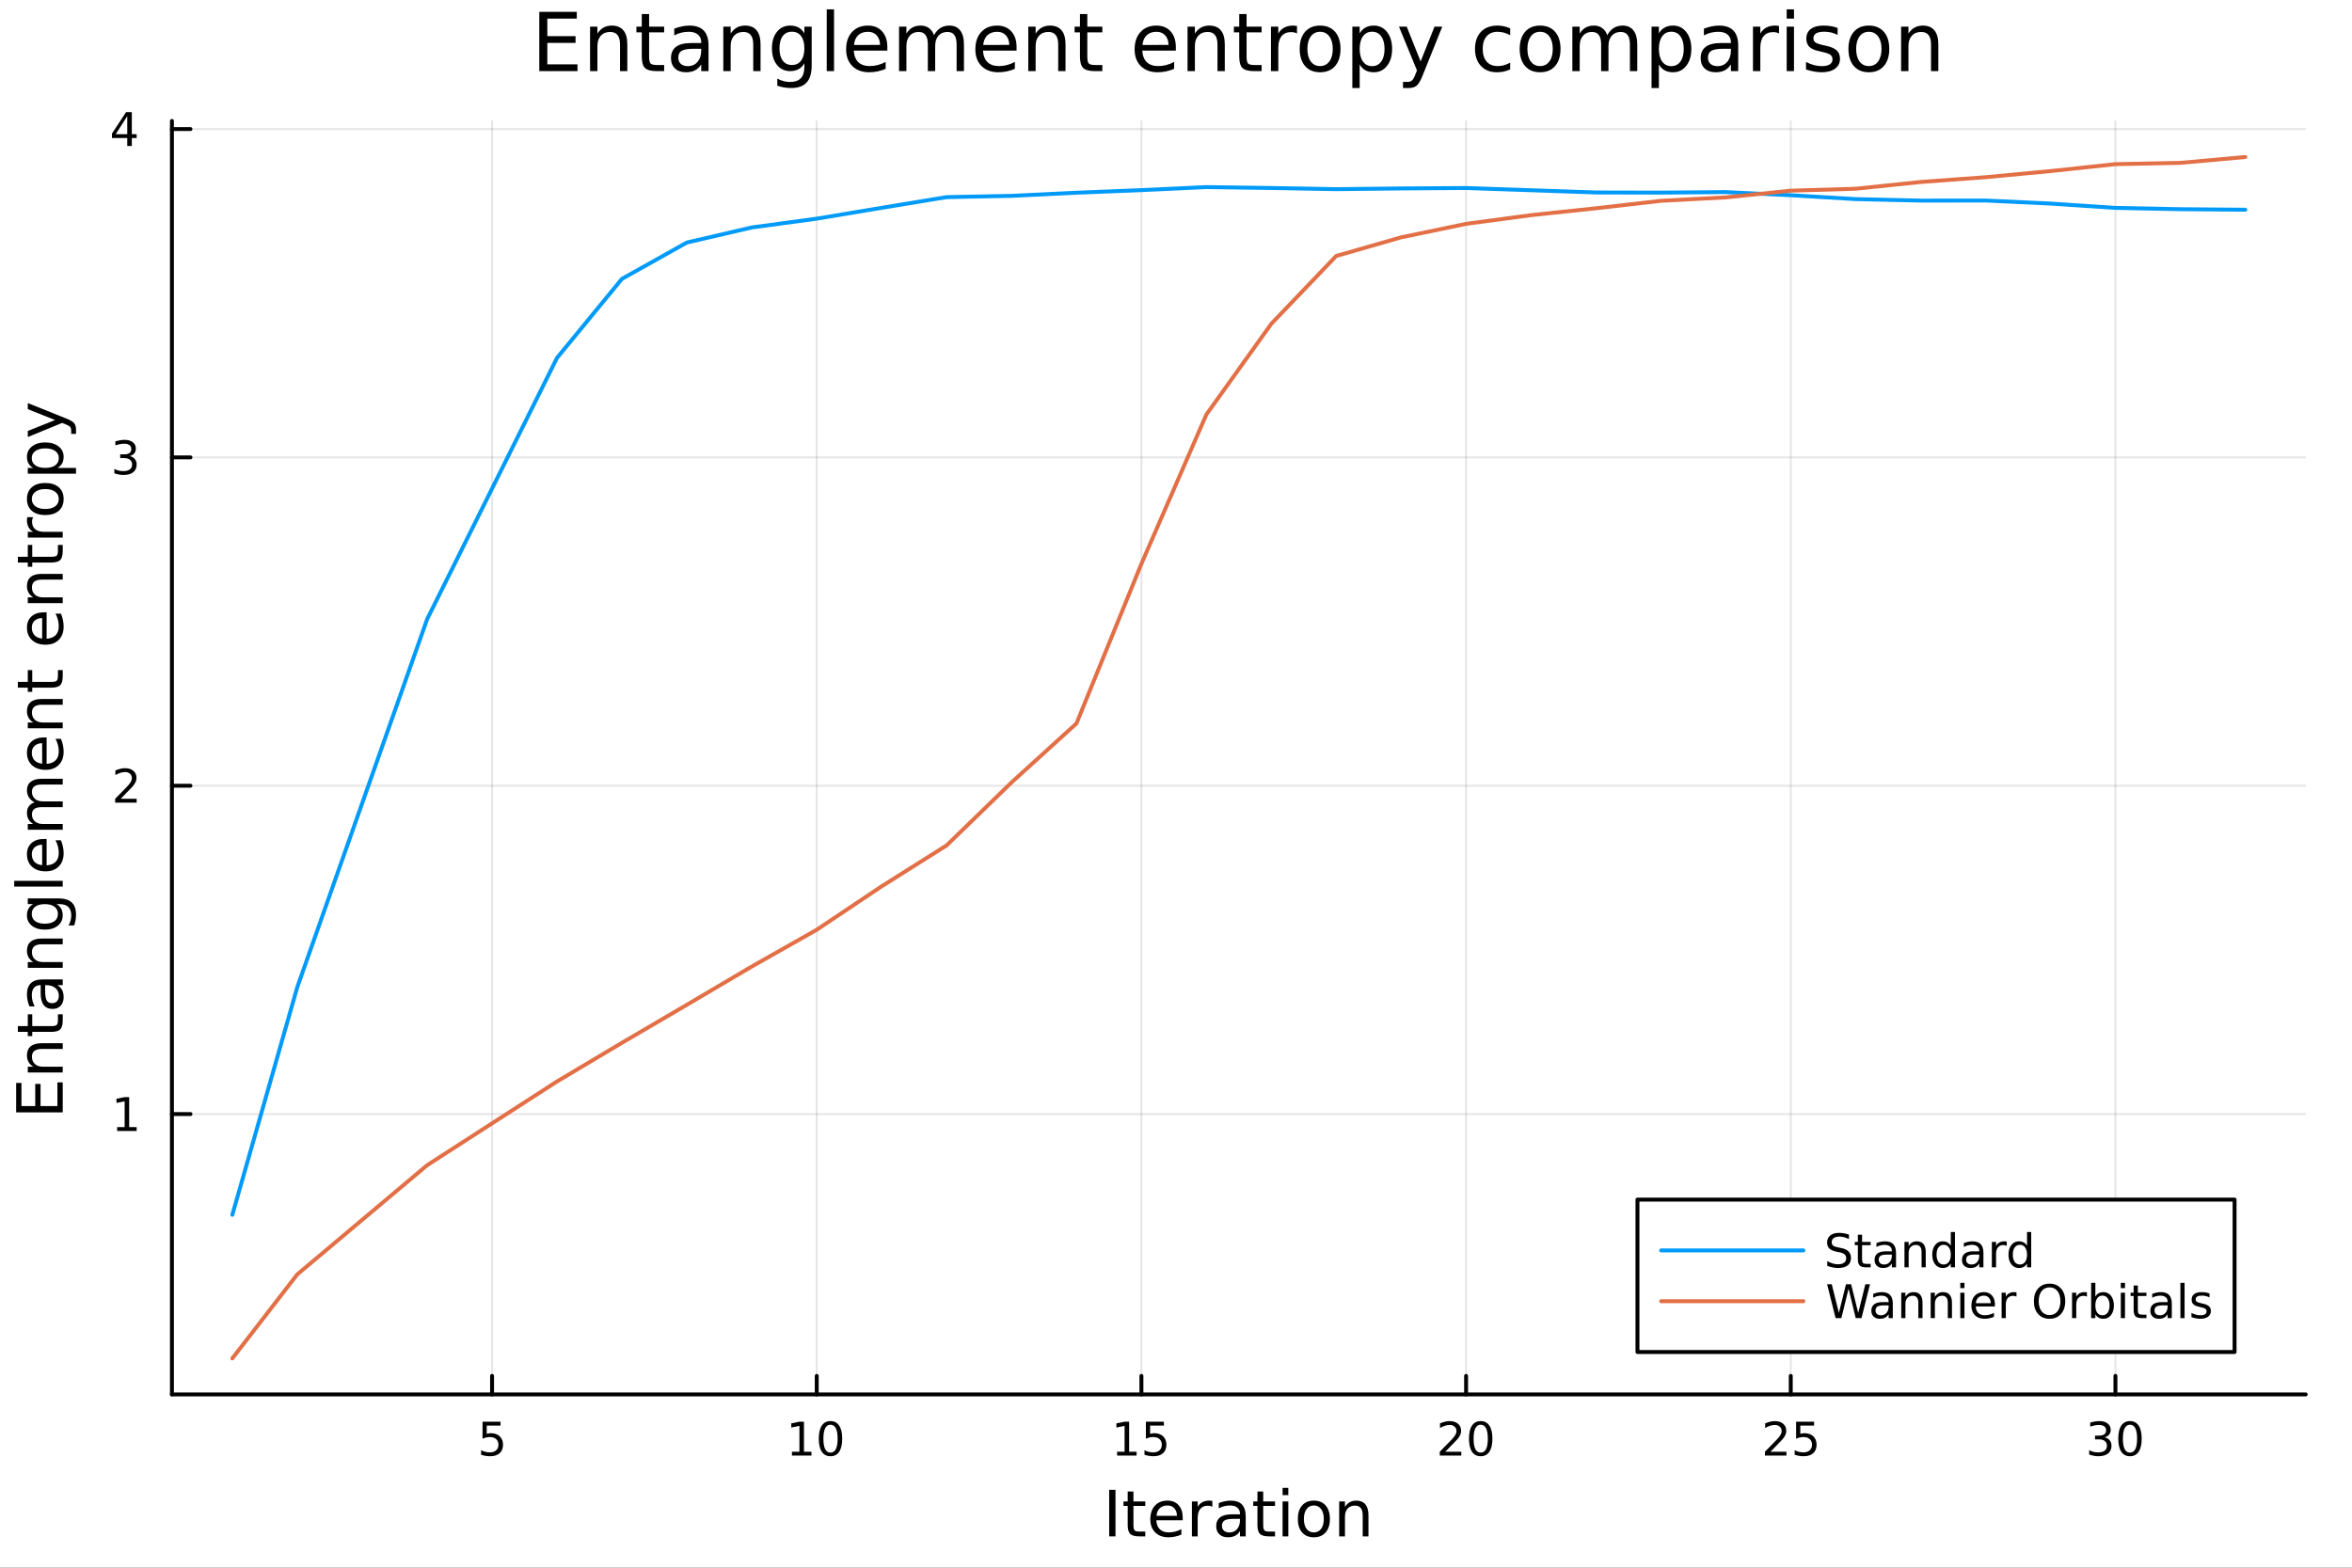 <svg xmlns="http://www.w3.org/2000/svg" xmlns:xlink="http://www.w3.org/1999/xlink" width="600" height="400" viewBox="0 0 2400 1600">
<rect x="0" y="0" width="2400" height="1600" fill="#333333" stroke="none"/>
<defs>
  <clipPath id="clip830">
    <rect x="0" y="0" width="2400" height="1600"></rect>
  </clipPath>
</defs>
<path clip-path="url(#clip830)" d="M0 1600 L2400 1600 L2400 8.88178e-14 L0 8.88178e-14  Z" fill="#ffffff" fill-rule="evenodd" fill-opacity="1"></path>
<defs>
  <clipPath id="clip831">
    <rect x="480" y="0" width="1681" height="1600"></rect>
  </clipPath>
</defs>
<path clip-path="url(#clip830)" d="M175.445 1423.18 L2352.76 1423.18 L2352.76 123.472 L175.445 123.472  Z" fill="#ffffff" fill-rule="evenodd" fill-opacity="1"></path>
<defs>
  <clipPath id="clip832">
    <rect x="175" y="123" width="2178" height="1301"></rect>
  </clipPath>
</defs>
<polyline clip-path="url(#clip832)" style="stroke:#000000; stroke-linecap:round; stroke-linejoin:round; stroke-width:2; stroke-opacity:0.1; fill:none" points="502.108,1423.18 502.108,123.472 "></polyline>
<polyline clip-path="url(#clip832)" style="stroke:#000000; stroke-linecap:round; stroke-linejoin:round; stroke-width:2; stroke-opacity:0.1; fill:none" points="833.409,1423.18 833.409,123.472 "></polyline>
<polyline clip-path="url(#clip832)" style="stroke:#000000; stroke-linecap:round; stroke-linejoin:round; stroke-width:2; stroke-opacity:0.1; fill:none" points="1164.71,1423.18 1164.71,123.472 "></polyline>
<polyline clip-path="url(#clip832)" style="stroke:#000000; stroke-linecap:round; stroke-linejoin:round; stroke-width:2; stroke-opacity:0.1; fill:none" points="1496.01,1423.18 1496.01,123.472 "></polyline>
<polyline clip-path="url(#clip832)" style="stroke:#000000; stroke-linecap:round; stroke-linejoin:round; stroke-width:2; stroke-opacity:0.1; fill:none" points="1827.31,1423.18 1827.31,123.472 "></polyline>
<polyline clip-path="url(#clip832)" style="stroke:#000000; stroke-linecap:round; stroke-linejoin:round; stroke-width:2; stroke-opacity:0.1; fill:none" points="2158.61,1423.18 2158.61,123.472 "></polyline>
<polyline clip-path="url(#clip832)" style="stroke:#000000; stroke-linecap:round; stroke-linejoin:round; stroke-width:2; stroke-opacity:0.1; fill:none" points="175.445,1137.02 2352.76,1137.02 "></polyline>
<polyline clip-path="url(#clip832)" style="stroke:#000000; stroke-linecap:round; stroke-linejoin:round; stroke-width:2; stroke-opacity:0.1; fill:none" points="175.445,801.917 2352.76,801.917 "></polyline>
<polyline clip-path="url(#clip832)" style="stroke:#000000; stroke-linecap:round; stroke-linejoin:round; stroke-width:2; stroke-opacity:0.1; fill:none" points="175.445,466.818 2352.76,466.818 "></polyline>
<polyline clip-path="url(#clip832)" style="stroke:#000000; stroke-linecap:round; stroke-linejoin:round; stroke-width:2; stroke-opacity:0.1; fill:none" points="175.445,131.72 2352.76,131.72 "></polyline>
<polyline clip-path="url(#clip830)" style="stroke:#000000; stroke-linecap:round; stroke-linejoin:round; stroke-width:4; stroke-opacity:1; fill:none" points="175.445,1423.18 2352.76,1423.18 "></polyline>
<polyline clip-path="url(#clip830)" style="stroke:#000000; stroke-linecap:round; stroke-linejoin:round; stroke-width:4; stroke-opacity:1; fill:none" points="502.108,1423.18 502.108,1404.28 "></polyline>
<polyline clip-path="url(#clip830)" style="stroke:#000000; stroke-linecap:round; stroke-linejoin:round; stroke-width:4; stroke-opacity:1; fill:none" points="833.409,1423.18 833.409,1404.28 "></polyline>
<polyline clip-path="url(#clip830)" style="stroke:#000000; stroke-linecap:round; stroke-linejoin:round; stroke-width:4; stroke-opacity:1; fill:none" points="1164.71,1423.18 1164.71,1404.28 "></polyline>
<polyline clip-path="url(#clip830)" style="stroke:#000000; stroke-linecap:round; stroke-linejoin:round; stroke-width:4; stroke-opacity:1; fill:none" points="1496.01,1423.18 1496.01,1404.28 "></polyline>
<polyline clip-path="url(#clip830)" style="stroke:#000000; stroke-linecap:round; stroke-linejoin:round; stroke-width:4; stroke-opacity:1; fill:none" points="1827.31,1423.18 1827.31,1404.28 "></polyline>
<polyline clip-path="url(#clip830)" style="stroke:#000000; stroke-linecap:round; stroke-linejoin:round; stroke-width:4; stroke-opacity:1; fill:none" points="2158.61,1423.18 2158.61,1404.28 "></polyline>
<path clip-path="url(#clip830)" d="M492.386 1451.02 L510.742 1451.02 L510.742 1454.96 L496.668 1454.96 L496.668 1463.43 Q497.687 1463.08 498.705 1462.92 Q499.724 1462.73 500.742 1462.73 Q506.529 1462.73 509.909 1465.9 Q513.289 1469.08 513.289 1474.49 Q513.289 1480.07 509.816 1483.17 Q506.344 1486.25 500.025 1486.25 Q497.849 1486.25 495.58 1485.88 Q493.335 1485.51 490.928 1484.77 L490.928 1480.07 Q493.011 1481.2 495.233 1481.76 Q497.455 1482.32 499.932 1482.32 Q503.937 1482.32 506.275 1480.21 Q508.613 1478.1 508.613 1474.49 Q508.613 1470.88 506.275 1468.77 Q503.937 1466.67 499.932 1466.67 Q498.057 1466.67 496.182 1467.08 Q494.33 1467.5 492.386 1468.38 L492.386 1451.02 Z" fill="#000000" fill-rule="nonzero" fill-opacity="1"></path><path clip-path="url(#clip830)" d="M808.097 1481.64 L815.736 1481.64 L815.736 1455.28 L807.425 1456.95 L807.425 1452.69 L815.689 1451.02 L820.365 1451.02 L820.365 1481.64 L828.004 1481.64 L828.004 1485.58 L808.097 1485.58 L808.097 1481.64 Z" fill="#000000" fill-rule="nonzero" fill-opacity="1"></path><path clip-path="url(#clip830)" d="M847.448 1454.1 Q843.837 1454.1 842.009 1457.66 Q840.203 1461.2 840.203 1468.33 Q840.203 1475.44 842.009 1479.01 Q843.837 1482.55 847.448 1482.55 Q851.083 1482.55 852.888 1479.01 Q854.717 1475.44 854.717 1468.33 Q854.717 1461.2 852.888 1457.66 Q851.083 1454.1 847.448 1454.1 M847.448 1450.39 Q853.259 1450.39 856.314 1455 Q859.393 1459.58 859.393 1468.33 Q859.393 1477.06 856.314 1481.67 Q853.259 1486.25 847.448 1486.25 Q841.638 1486.25 838.56 1481.67 Q835.504 1477.06 835.504 1468.33 Q835.504 1459.58 838.56 1455 Q841.638 1450.39 847.448 1450.39 Z" fill="#000000" fill-rule="nonzero" fill-opacity="1"></path><path clip-path="url(#clip830)" d="M1139.9 1481.64 L1147.53 1481.64 L1147.53 1455.28 L1139.22 1456.95 L1139.22 1452.69 L1147.49 1451.02 L1152.16 1451.02 L1152.16 1481.64 L1159.8 1481.64 L1159.8 1485.58 L1139.9 1485.58 L1139.9 1481.64 Z" fill="#000000" fill-rule="nonzero" fill-opacity="1"></path><path clip-path="url(#clip830)" d="M1169.29 1451.02 L1187.65 1451.02 L1187.65 1454.96 L1173.58 1454.96 L1173.58 1463.43 Q1174.59 1463.08 1175.61 1462.92 Q1176.63 1462.73 1177.65 1462.73 Q1183.44 1462.73 1186.82 1465.9 Q1190.2 1469.08 1190.2 1474.49 Q1190.2 1480.07 1186.72 1483.17 Q1183.25 1486.25 1176.93 1486.25 Q1174.76 1486.25 1172.49 1485.88 Q1170.24 1485.51 1167.84 1484.77 L1167.84 1480.07 Q1169.92 1481.2 1172.14 1481.76 Q1174.36 1482.32 1176.84 1482.32 Q1180.84 1482.32 1183.18 1480.21 Q1185.52 1478.1 1185.52 1474.49 Q1185.52 1470.88 1183.18 1468.77 Q1180.84 1466.67 1176.84 1466.67 Q1174.96 1466.67 1173.09 1467.08 Q1171.24 1467.5 1169.29 1468.38 L1169.29 1451.02 Z" fill="#000000" fill-rule="nonzero" fill-opacity="1"></path><path clip-path="url(#clip830)" d="M1474.78 1481.64 L1491.1 1481.64 L1491.1 1485.58 L1469.16 1485.58 L1469.16 1481.64 Q1471.82 1478.89 1476.4 1474.26 Q1481.01 1469.61 1482.19 1468.27 Q1484.44 1465.74 1485.32 1464.01 Q1486.22 1462.25 1486.22 1460.56 Q1486.22 1457.8 1484.28 1456.07 Q1482.35 1454.33 1479.25 1454.33 Q1477.05 1454.33 1474.6 1455.09 Q1472.17 1455.86 1469.39 1457.41 L1469.39 1452.69 Q1472.22 1451.55 1474.67 1450.97 Q1477.12 1450.39 1479.16 1450.39 Q1484.53 1450.39 1487.72 1453.08 Q1490.92 1455.77 1490.92 1460.26 Q1490.92 1462.39 1490.11 1464.31 Q1489.32 1466.2 1487.22 1468.8 Q1486.64 1469.47 1483.53 1472.69 Q1480.43 1475.88 1474.78 1481.64 Z" fill="#000000" fill-rule="nonzero" fill-opacity="1"></path><path clip-path="url(#clip830)" d="M1510.92 1454.1 Q1507.31 1454.1 1505.48 1457.66 Q1503.67 1461.2 1503.67 1468.33 Q1503.67 1475.44 1505.48 1479.01 Q1507.31 1482.55 1510.92 1482.55 Q1514.55 1482.55 1516.36 1479.01 Q1518.19 1475.44 1518.19 1468.33 Q1518.19 1461.2 1516.36 1457.66 Q1514.55 1454.1 1510.92 1454.1 M1510.92 1450.39 Q1516.73 1450.39 1519.78 1455 Q1522.86 1459.58 1522.86 1468.33 Q1522.86 1477.06 1519.78 1481.67 Q1516.73 1486.25 1510.92 1486.25 Q1505.11 1486.25 1502.03 1481.67 Q1498.97 1477.06 1498.97 1468.33 Q1498.97 1459.58 1502.03 1455 Q1505.11 1450.39 1510.92 1450.39 Z" fill="#000000" fill-rule="nonzero" fill-opacity="1"></path><path clip-path="url(#clip830)" d="M1806.58 1481.64 L1822.9 1481.64 L1822.9 1485.58 L1800.96 1485.58 L1800.96 1481.64 Q1803.62 1478.89 1808.2 1474.26 Q1812.81 1469.61 1813.99 1468.27 Q1816.24 1465.74 1817.12 1464.01 Q1818.02 1462.25 1818.02 1460.56 Q1818.02 1457.8 1816.07 1456.07 Q1814.15 1454.33 1811.05 1454.33 Q1808.85 1454.33 1806.4 1455.09 Q1803.97 1455.86 1801.19 1457.41 L1801.19 1452.69 Q1804.01 1451.55 1806.47 1450.97 Q1808.92 1450.39 1810.96 1450.39 Q1816.33 1450.39 1819.52 1453.08 Q1822.72 1455.77 1822.72 1460.26 Q1822.72 1462.39 1821.91 1464.31 Q1821.12 1466.2 1819.01 1468.8 Q1818.44 1469.47 1815.33 1472.69 Q1812.23 1475.88 1806.58 1481.64 Z" fill="#000000" fill-rule="nonzero" fill-opacity="1"></path><path clip-path="url(#clip830)" d="M1832.76 1451.02 L1851.12 1451.02 L1851.12 1454.96 L1837.05 1454.96 L1837.05 1463.43 Q1838.06 1463.08 1839.08 1462.92 Q1840.1 1462.73 1841.12 1462.73 Q1846.91 1462.73 1850.29 1465.9 Q1853.67 1469.08 1853.67 1474.49 Q1853.67 1480.07 1850.19 1483.17 Q1846.72 1486.25 1840.4 1486.25 Q1838.23 1486.25 1835.96 1485.88 Q1833.71 1485.51 1831.31 1484.77 L1831.31 1480.07 Q1833.39 1481.2 1835.61 1481.76 Q1837.83 1482.32 1840.31 1482.32 Q1844.31 1482.32 1846.65 1480.21 Q1848.99 1478.1 1848.99 1474.49 Q1848.99 1470.88 1846.65 1468.77 Q1844.31 1466.67 1840.31 1466.67 Q1838.44 1466.67 1836.56 1467.08 Q1834.71 1467.5 1832.76 1468.38 L1832.76 1451.02 Z" fill="#000000" fill-rule="nonzero" fill-opacity="1"></path><path clip-path="url(#clip830)" d="M2147.46 1466.95 Q2150.81 1467.66 2152.69 1469.93 Q2154.59 1472.2 2154.59 1475.53 Q2154.59 1480.65 2151.07 1483.45 Q2147.55 1486.25 2141.07 1486.25 Q2138.89 1486.25 2136.58 1485.81 Q2134.28 1485.39 2131.83 1484.54 L2131.83 1480.02 Q2133.78 1481.16 2136.09 1481.74 Q2138.41 1482.32 2140.93 1482.32 Q2145.33 1482.32 2147.62 1480.58 Q2149.93 1478.84 2149.93 1475.53 Q2149.93 1472.48 2147.78 1470.77 Q2145.65 1469.03 2141.83 1469.03 L2137.8 1469.03 L2137.8 1465.19 L2142.02 1465.19 Q2145.47 1465.19 2147.29 1463.82 Q2149.12 1462.43 2149.12 1459.84 Q2149.12 1457.18 2147.22 1455.77 Q2145.35 1454.33 2141.83 1454.33 Q2139.91 1454.33 2137.71 1454.75 Q2135.51 1455.16 2132.87 1456.04 L2132.87 1451.88 Q2135.53 1451.14 2137.85 1450.77 Q2140.19 1450.39 2142.25 1450.39 Q2147.57 1450.39 2150.67 1452.83 Q2153.78 1455.23 2153.78 1459.35 Q2153.78 1462.22 2152.13 1464.21 Q2150.49 1466.18 2147.46 1466.95 Z" fill="#000000" fill-rule="nonzero" fill-opacity="1"></path><path clip-path="url(#clip830)" d="M2173.45 1454.1 Q2169.84 1454.1 2168.01 1457.66 Q2166.21 1461.2 2166.21 1468.33 Q2166.21 1475.44 2168.01 1479.01 Q2169.84 1482.55 2173.45 1482.55 Q2177.09 1482.55 2178.89 1479.01 Q2180.72 1475.44 2180.72 1468.33 Q2180.72 1461.2 2178.89 1457.66 Q2177.09 1454.1 2173.45 1454.1 M2173.45 1450.39 Q2179.26 1450.39 2182.32 1455 Q2185.4 1459.58 2185.4 1468.33 Q2185.4 1477.06 2182.32 1481.67 Q2179.26 1486.25 2173.45 1486.25 Q2167.64 1486.25 2164.56 1481.67 Q2161.51 1477.06 2161.51 1468.33 Q2161.51 1459.58 2164.56 1455 Q2167.64 1450.39 2173.45 1450.39 Z" fill="#000000" fill-rule="nonzero" fill-opacity="1"></path><path clip-path="url(#clip830)" d="M1131.82 1520.52 L1138.25 1520.52 L1138.25 1568.04 L1131.82 1568.04 L1131.82 1520.52 Z" fill="#000000" fill-rule="nonzero" fill-opacity="1"></path><path clip-path="url(#clip830)" d="M1156.58 1522.27 L1156.58 1532.4 L1168.65 1532.4 L1168.65 1536.95 L1156.58 1536.95 L1156.58 1556.3 Q1156.58 1560.66 1157.76 1561.9 Q1158.97 1563.14 1162.63 1563.14 L1168.65 1563.14 L1168.65 1568.04 L1162.63 1568.04 Q1155.85 1568.04 1153.27 1565.53 Q1150.7 1562.98 1150.7 1556.3 L1150.7 1536.95 L1146.4 1536.95 L1146.4 1532.4 L1150.7 1532.4 L1150.7 1522.27 L1156.58 1522.27 Z" fill="#000000" fill-rule="nonzero" fill-opacity="1"></path><path clip-path="url(#clip830)" d="M1206.84 1548.76 L1206.84 1551.62 L1179.91 1551.62 Q1180.3 1557.67 1183.54 1560.85 Q1186.82 1564 1192.65 1564 Q1196.02 1564 1199.17 1563.17 Q1202.35 1562.35 1205.47 1560.69 L1205.47 1566.23 Q1202.32 1567.57 1199.01 1568.27 Q1195.7 1568.97 1192.3 1568.97 Q1183.77 1568.97 1178.77 1564 Q1173.8 1559.04 1173.8 1550.57 Q1173.8 1541.82 1178.51 1536.69 Q1183.26 1531.54 1191.28 1531.54 Q1198.47 1531.54 1202.64 1536.18 Q1206.84 1540.8 1206.84 1548.76 M1200.98 1547.04 Q1200.92 1542.23 1198.28 1539.37 Q1195.67 1536.5 1191.34 1536.5 Q1186.44 1536.5 1183.48 1539.27 Q1180.55 1542.04 1180.11 1547.07 L1200.98 1547.04 Z" fill="#000000" fill-rule="nonzero" fill-opacity="1"></path><path clip-path="url(#clip830)" d="M1237.11 1537.87 Q1236.12 1537.3 1234.95 1537.04 Q1233.8 1536.76 1232.4 1536.76 Q1227.43 1536.76 1224.76 1540 Q1222.12 1543.22 1222.12 1549.27 L1222.12 1568.04 L1216.23 1568.04 L1216.23 1532.4 L1222.12 1532.4 L1222.12 1537.93 Q1223.96 1534.69 1226.92 1533.13 Q1229.88 1531.54 1234.12 1531.54 Q1234.72 1531.54 1235.45 1531.63 Q1236.19 1531.7 1237.08 1531.85 L1237.11 1537.87 Z" fill="#000000" fill-rule="nonzero" fill-opacity="1"></path><path clip-path="url(#clip830)" d="M1259.45 1550.12 Q1252.36 1550.12 1249.62 1551.75 Q1246.88 1553.37 1246.88 1557.29 Q1246.88 1560.4 1248.92 1562.25 Q1250.99 1564.07 1254.52 1564.07 Q1259.39 1564.07 1262.32 1560.63 Q1265.28 1557.16 1265.28 1551.43 L1265.28 1550.12 L1259.45 1550.12 M1271.13 1547.71 L1271.13 1568.04 L1265.28 1568.04 L1265.28 1562.63 Q1263.27 1565.88 1260.28 1567.44 Q1257.29 1568.97 1252.96 1568.97 Q1247.49 1568.97 1244.24 1565.91 Q1241.02 1562.82 1241.02 1557.67 Q1241.02 1551.65 1245.04 1548.6 Q1249.08 1545.54 1257.07 1545.54 L1265.28 1545.54 L1265.28 1544.97 Q1265.28 1540.93 1262.6 1538.73 Q1259.96 1536.5 1255.16 1536.5 Q1252.1 1536.5 1249.2 1537.23 Q1246.31 1537.97 1243.63 1539.43 L1243.63 1534.02 Q1246.85 1532.78 1249.87 1532.17 Q1252.9 1531.54 1255.76 1531.54 Q1263.5 1531.54 1267.32 1535.55 Q1271.13 1539.56 1271.13 1547.71 Z" fill="#000000" fill-rule="nonzero" fill-opacity="1"></path><path clip-path="url(#clip830)" d="M1288.99 1522.27 L1288.99 1532.4 L1301.05 1532.4 L1301.05 1536.95 L1288.99 1536.95 L1288.99 1556.3 Q1288.99 1560.66 1290.17 1561.9 Q1291.38 1563.14 1295.04 1563.14 L1301.05 1563.14 L1301.05 1568.04 L1295.04 1568.04 Q1288.26 1568.04 1285.68 1565.53 Q1283.1 1562.98 1283.1 1556.3 L1283.1 1536.95 L1278.81 1536.95 L1278.81 1532.4 L1283.1 1532.4 L1283.1 1522.27 L1288.99 1522.27 Z" fill="#000000" fill-rule="nonzero" fill-opacity="1"></path><path clip-path="url(#clip830)" d="M1308.76 1532.4 L1314.61 1532.4 L1314.61 1568.04 L1308.76 1568.04 L1308.76 1532.4 M1308.76 1518.52 L1314.61 1518.52 L1314.61 1525.93 L1308.76 1525.93 L1308.76 1518.52 Z" fill="#000000" fill-rule="nonzero" fill-opacity="1"></path><path clip-path="url(#clip830)" d="M1340.68 1536.5 Q1335.97 1536.5 1333.23 1540.19 Q1330.49 1543.85 1330.49 1550.25 Q1330.49 1556.65 1333.2 1560.34 Q1335.94 1564 1340.68 1564 Q1345.36 1564 1348.1 1560.31 Q1350.83 1556.62 1350.83 1550.25 Q1350.83 1543.92 1348.1 1540.23 Q1345.36 1536.5 1340.68 1536.5 M1340.68 1531.54 Q1348.32 1531.54 1352.68 1536.5 Q1357.04 1541.47 1357.04 1550.25 Q1357.04 1559 1352.68 1564 Q1348.32 1568.97 1340.68 1568.97 Q1333.01 1568.97 1328.65 1564 Q1324.32 1559 1324.32 1550.25 Q1324.32 1541.47 1328.65 1536.5 Q1333.01 1531.54 1340.68 1531.54 Z" fill="#000000" fill-rule="nonzero" fill-opacity="1"></path><path clip-path="url(#clip830)" d="M1396.38 1546.53 L1396.38 1568.04 L1390.52 1568.04 L1390.52 1546.72 Q1390.52 1541.66 1388.55 1539.14 Q1386.58 1536.63 1382.63 1536.63 Q1377.89 1536.63 1375.15 1539.65 Q1372.41 1542.68 1372.41 1547.9 L1372.41 1568.04 L1366.52 1568.04 L1366.52 1532.4 L1372.41 1532.4 L1372.41 1537.93 Q1374.51 1534.72 1377.35 1533.13 Q1380.21 1531.54 1383.93 1531.54 Q1390.08 1531.54 1393.23 1535.36 Q1396.38 1539.14 1396.38 1546.53 Z" fill="#000000" fill-rule="nonzero" fill-opacity="1"></path><polyline clip-path="url(#clip830)" style="stroke:#000000; stroke-linecap:round; stroke-linejoin:round; stroke-width:4; stroke-opacity:1; fill:none" points="175.445,1423.18 175.445,123.472 "></polyline>
<polyline clip-path="url(#clip830)" style="stroke:#000000; stroke-linecap:round; stroke-linejoin:round; stroke-width:4; stroke-opacity:1; fill:none" points="175.445,1137.02 194.343,1137.02 "></polyline>
<polyline clip-path="url(#clip830)" style="stroke:#000000; stroke-linecap:round; stroke-linejoin:round; stroke-width:4; stroke-opacity:1; fill:none" points="175.445,801.917 194.343,801.917 "></polyline>
<polyline clip-path="url(#clip830)" style="stroke:#000000; stroke-linecap:round; stroke-linejoin:round; stroke-width:4; stroke-opacity:1; fill:none" points="175.445,466.818 194.343,466.818 "></polyline>
<polyline clip-path="url(#clip830)" style="stroke:#000000; stroke-linecap:round; stroke-linejoin:round; stroke-width:4; stroke-opacity:1; fill:none" points="175.445,131.72 194.343,131.72 "></polyline>
<path clip-path="url(#clip830)" d="M119.538 1150.36 L127.177 1150.36 L127.177 1123.99 L118.867 1125.66 L118.867 1121.4 L127.13 1119.74 L131.806 1119.74 L131.806 1150.36 L139.445 1150.36 L139.445 1154.3 L119.538 1154.3 L119.538 1150.36 Z" fill="#000000" fill-rule="nonzero" fill-opacity="1"></path><path clip-path="url(#clip830)" d="M123.126 815.262 L139.445 815.262 L139.445 819.197 L117.501 819.197 L117.501 815.262 Q120.163 812.507 124.746 807.877 Q129.353 803.225 130.533 801.882 Q132.779 799.359 133.658 797.623 Q134.561 795.863 134.561 794.174 Q134.561 791.419 132.617 789.683 Q130.695 787.947 127.593 787.947 Q125.394 787.947 122.941 788.711 Q120.51 789.475 117.732 791.026 L117.732 786.303 Q120.556 785.169 123.01 784.59 Q125.464 784.012 127.501 784.012 Q132.871 784.012 136.066 786.697 Q139.26 789.382 139.26 793.873 Q139.26 796.002 138.45 797.924 Q137.663 799.822 135.556 802.414 Q134.978 803.086 131.876 806.303 Q128.774 809.498 123.126 815.262 Z" fill="#000000" fill-rule="nonzero" fill-opacity="1"></path><path clip-path="url(#clip830)" d="M132.316 465.464 Q135.672 466.182 137.547 468.45 Q139.445 470.719 139.445 474.052 Q139.445 479.168 135.927 481.969 Q132.408 484.77 125.927 484.77 Q123.751 484.77 121.436 484.33 Q119.144 483.913 116.691 483.057 L116.691 478.543 Q118.635 479.677 120.95 480.256 Q123.265 480.834 125.788 480.834 Q130.186 480.834 132.478 479.098 Q134.792 477.362 134.792 474.052 Q134.792 470.997 132.64 469.284 Q130.51 467.547 126.691 467.547 L122.663 467.547 L122.663 463.705 L126.876 463.705 Q130.325 463.705 132.154 462.339 Q133.982 460.95 133.982 458.358 Q133.982 455.696 132.084 454.284 Q130.209 452.848 126.691 452.848 Q124.769 452.848 122.57 453.265 Q120.371 453.682 117.732 454.561 L117.732 450.395 Q120.394 449.654 122.709 449.284 Q125.047 448.913 127.107 448.913 Q132.431 448.913 135.533 451.344 Q138.635 453.751 138.635 457.872 Q138.635 460.742 136.992 462.733 Q135.348 464.7 132.316 465.464 Z" fill="#000000" fill-rule="nonzero" fill-opacity="1"></path><path clip-path="url(#clip830)" d="M129.862 118.514 L118.056 136.963 L129.862 136.963 L129.862 118.514 M128.635 114.44 L134.515 114.44 L134.515 136.963 L139.445 136.963 L139.445 140.852 L134.515 140.852 L134.515 149 L129.862 149 L129.862 140.852 L114.26 140.852 L114.26 136.338 L128.635 114.44 Z" fill="#000000" fill-rule="nonzero" fill-opacity="1"></path><path clip-path="url(#clip830)" d="M16.484 1135.3 L16.484 1105.25 L21.895 1105.25 L21.895 1128.87 L35.963 1128.87 L35.963 1106.24 L41.374 1106.24 L41.374 1128.87 L58.593 1128.87 L58.593 1104.68 L64.004 1104.68 L64.004 1135.3 L16.484 1135.3 Z" fill="#000000" fill-rule="nonzero" fill-opacity="1"></path><path clip-path="url(#clip830)" d="M42.488 1064.73 L64.004 1064.73 L64.004 1070.59 L42.679 1070.59 Q37.618 1070.59 35.104 1072.56 Q32.589 1074.54 32.589 1078.48 Q32.589 1083.22 35.613 1085.96 Q38.637 1088.7 43.857 1088.7 L64.004 1088.7 L64.004 1094.59 L28.356 1094.59 L28.356 1088.7 L33.894 1088.7 Q30.68 1086.6 29.088 1083.77 Q27.497 1080.9 27.497 1077.18 Q27.497 1071.03 31.316 1067.88 Q35.104 1064.73 42.488 1064.73 Z" fill="#000000" fill-rule="nonzero" fill-opacity="1"></path><path clip-path="url(#clip830)" d="M18.235 1047.26 L28.356 1047.26 L28.356 1035.2 L32.908 1035.2 L32.908 1047.26 L52.259 1047.26 Q56.62 1047.26 57.861 1046.08 Q59.103 1044.87 59.103 1041.21 L59.103 1035.2 L64.004 1035.2 L64.004 1041.21 Q64.004 1047.99 61.49 1050.57 Q58.943 1053.15 52.259 1053.15 L32.908 1053.15 L32.908 1057.44 L28.356 1057.44 L28.356 1053.15 L18.235 1053.15 L18.235 1047.26 Z" fill="#000000" fill-rule="nonzero" fill-opacity="1"></path><path clip-path="url(#clip830)" d="M46.085 1011.29 Q46.085 1018.39 47.708 1021.13 Q49.331 1023.86 53.246 1023.86 Q56.365 1023.86 58.211 1021.83 Q60.026 1019.76 60.026 1016.23 Q60.026 1011.36 56.588 1008.43 Q53.119 1005.47 47.39 1005.47 L46.085 1005.47 L46.085 1011.29 M43.666 999.611 L64.004 999.611 L64.004 1005.47 L58.593 1005.47 Q61.84 1007.47 63.399 1010.46 Q64.927 1013.46 64.927 1017.79 Q64.927 1023.26 61.872 1026.51 Q58.784 1029.72 53.628 1029.72 Q47.612 1029.72 44.557 1025.71 Q41.501 1021.67 41.501 1013.68 L41.501 1005.47 L40.928 1005.47 Q36.886 1005.47 34.69 1008.14 Q32.462 1010.78 32.462 1015.59 Q32.462 1018.64 33.194 1021.54 Q33.926 1024.44 35.39 1027.11 L29.98 1027.11 Q28.738 1023.9 28.133 1020.87 Q27.497 1017.85 27.497 1014.98 Q27.497 1007.25 31.507 1003.43 Q35.518 999.611 43.666 999.611 Z" fill="#000000" fill-rule="nonzero" fill-opacity="1"></path><path clip-path="url(#clip830)" d="M42.488 957.916 L64.004 957.916 L64.004 963.772 L42.679 963.772 Q37.618 963.772 35.104 965.745 Q32.589 967.719 32.589 971.665 Q32.589 976.408 35.613 979.145 Q38.637 981.882 43.857 981.882 L64.004 981.882 L64.004 987.771 L28.356 987.771 L28.356 981.882 L33.894 981.882 Q30.68 979.782 29.088 976.949 Q27.497 974.084 27.497 970.361 Q27.497 964.218 31.316 961.067 Q35.104 957.916 42.488 957.916 Z" fill="#000000" fill-rule="nonzero" fill-opacity="1"></path><path clip-path="url(#clip830)" d="M45.766 922.777 Q39.401 922.777 35.9 925.419 Q32.398 928.029 32.398 932.771 Q32.398 937.482 35.9 940.123 Q39.401 942.733 45.766 942.733 Q52.1 942.733 55.601 940.123 Q59.103 937.482 59.103 932.771 Q59.103 928.029 55.601 925.419 Q52.1 922.777 45.766 922.777 M59.58 916.92 Q68.683 916.92 73.107 920.963 Q77.563 925.005 77.563 933.344 Q77.563 936.431 77.086 939.169 Q76.64 941.906 75.685 944.484 L69.988 944.484 Q71.388 941.906 72.057 939.391 Q72.725 936.877 72.725 934.267 Q72.725 928.506 69.701 925.641 Q66.71 922.777 60.63 922.777 L57.734 922.777 Q60.885 924.591 62.445 927.424 Q64.004 930.257 64.004 934.203 Q64.004 940.76 59.007 944.77 Q54.01 948.781 45.766 948.781 Q37.491 948.781 32.494 944.77 Q27.497 940.76 27.497 934.203 Q27.497 930.257 29.056 927.424 Q30.616 924.591 33.767 922.777 L28.356 922.777 L28.356 916.92 L59.58 916.92 Z" fill="#000000" fill-rule="nonzero" fill-opacity="1"></path><path clip-path="url(#clip830)" d="M14.479 904.857 L14.479 899.001 L64.004 899.001 L64.004 904.857 L14.479 904.857 Z" fill="#000000" fill-rule="nonzero" fill-opacity="1"></path><path clip-path="url(#clip830)" d="M44.716 856.255 L47.581 856.255 L47.581 883.182 Q53.628 882.8 56.811 879.554 Q59.962 876.275 59.962 870.451 Q59.962 867.077 59.134 863.926 Q58.307 860.743 56.652 857.624 L62.19 857.624 Q63.527 860.775 64.227 864.085 Q64.927 867.395 64.927 870.801 Q64.927 879.331 59.962 884.328 Q54.997 889.293 46.53 889.293 Q37.777 889.293 32.653 884.583 Q27.497 879.84 27.497 871.819 Q27.497 864.626 32.144 860.457 Q36.759 856.255 44.716 856.255 M42.997 862.112 Q38.191 862.175 35.327 864.817 Q32.462 867.427 32.462 871.756 Q32.462 876.657 35.231 879.617 Q38 882.546 43.029 882.991 L42.997 862.112 Z" fill="#000000" fill-rule="nonzero" fill-opacity="1"></path><path clip-path="url(#clip830)" d="M35.199 818.889 Q31.253 816.692 29.375 813.637 Q27.497 810.581 27.497 806.444 Q27.497 800.874 31.412 797.85 Q35.295 794.826 42.488 794.826 L64.004 794.826 L64.004 800.714 L42.679 800.714 Q37.555 800.714 35.072 802.529 Q32.589 804.343 32.589 808.067 Q32.589 812.618 35.613 815.26 Q38.637 817.902 43.857 817.902 L64.004 817.902 L64.004 823.79 L42.679 823.79 Q37.523 823.79 35.072 825.604 Q32.589 827.419 32.589 831.206 Q32.589 835.694 35.645 838.336 Q38.669 840.978 43.857 840.978 L64.004 840.978 L64.004 846.866 L28.356 846.866 L28.356 840.978 L33.894 840.978 Q30.616 838.972 29.056 836.171 Q27.497 833.371 27.497 829.519 Q27.497 825.636 29.47 822.931 Q31.444 820.193 35.199 818.889 Z" fill="#000000" fill-rule="nonzero" fill-opacity="1"></path><path clip-path="url(#clip830)" d="M44.716 752.653 L47.581 752.653 L47.581 779.58 Q53.628 779.198 56.811 775.952 Q59.962 772.673 59.962 766.849 Q59.962 763.475 59.134 760.324 Q58.307 757.141 56.652 754.022 L62.19 754.022 Q63.527 757.173 64.227 760.483 Q64.927 763.793 64.927 767.199 Q64.927 775.729 59.962 780.726 Q54.997 785.691 46.53 785.691 Q37.777 785.691 32.653 780.981 Q27.497 776.238 27.497 768.218 Q27.497 761.024 32.144 756.855 Q36.759 752.653 44.716 752.653 M42.997 758.51 Q38.191 758.573 35.327 761.215 Q32.462 763.825 32.462 768.154 Q32.462 773.055 35.231 776.015 Q38 778.944 43.029 779.389 L42.997 758.51 Z" fill="#000000" fill-rule="nonzero" fill-opacity="1"></path><path clip-path="url(#clip830)" d="M42.488 713.409 L64.004 713.409 L64.004 719.265 L42.679 719.265 Q37.618 719.265 35.104 721.239 Q32.589 723.212 32.589 727.159 Q32.589 731.901 35.613 734.638 Q38.637 737.376 43.857 737.376 L64.004 737.376 L64.004 743.264 L28.356 743.264 L28.356 737.376 L33.894 737.376 Q30.68 735.275 29.088 732.442 Q27.497 729.578 27.497 725.854 Q27.497 719.711 31.316 716.56 Q35.104 713.409 42.488 713.409 Z" fill="#000000" fill-rule="nonzero" fill-opacity="1"></path><path clip-path="url(#clip830)" d="M18.235 695.935 L28.356 695.935 L28.356 683.872 L32.908 683.872 L32.908 695.935 L52.259 695.935 Q56.62 695.935 57.861 694.757 Q59.103 693.548 59.103 689.887 L59.103 683.872 L64.004 683.872 L64.004 689.887 Q64.004 696.667 61.49 699.245 Q58.943 701.823 52.259 701.823 L32.908 701.823 L32.908 706.12 L28.356 706.12 L28.356 701.823 L18.235 701.823 L18.235 695.935 Z" fill="#000000" fill-rule="nonzero" fill-opacity="1"></path><path clip-path="url(#clip830)" d="M44.716 624.957 L47.581 624.957 L47.581 651.884 Q53.628 651.502 56.811 648.256 Q59.962 644.977 59.962 639.153 Q59.962 635.779 59.134 632.628 Q58.307 629.445 56.652 626.326 L62.19 626.326 Q63.527 629.477 64.227 632.787 Q64.927 636.097 64.927 639.503 Q64.927 648.033 59.962 653.03 Q54.997 657.995 46.53 657.995 Q37.777 657.995 32.653 653.285 Q27.497 648.542 27.497 640.521 Q27.497 633.328 32.144 629.159 Q36.759 624.957 44.716 624.957 M42.997 630.814 Q38.191 630.877 35.327 633.519 Q32.462 636.129 32.462 640.458 Q32.462 645.359 35.231 648.319 Q38 651.248 43.029 651.693 L42.997 630.814 Z" fill="#000000" fill-rule="nonzero" fill-opacity="1"></path><path clip-path="url(#clip830)" d="M42.488 585.713 L64.004 585.713 L64.004 591.569 L42.679 591.569 Q37.618 591.569 35.104 593.543 Q32.589 595.516 32.589 599.463 Q32.589 604.205 35.613 606.942 Q38.637 609.68 43.857 609.68 L64.004 609.68 L64.004 615.568 L28.356 615.568 L28.356 609.68 L33.894 609.68 Q30.68 607.579 29.088 604.746 Q27.497 601.882 27.497 598.158 Q27.497 592.015 31.316 588.864 Q35.104 585.713 42.488 585.713 Z" fill="#000000" fill-rule="nonzero" fill-opacity="1"></path><path clip-path="url(#clip830)" d="M18.235 568.239 L28.356 568.239 L28.356 556.176 L32.908 556.176 L32.908 568.239 L52.259 568.239 Q56.62 568.239 57.861 567.061 Q59.103 565.852 59.103 562.191 L59.103 556.176 L64.004 556.176 L64.004 562.191 Q64.004 568.971 61.49 571.549 Q58.943 574.127 52.259 574.127 L32.908 574.127 L32.908 578.424 L28.356 578.424 L28.356 574.127 L18.235 574.127 L18.235 568.239 Z" fill="#000000" fill-rule="nonzero" fill-opacity="1"></path><path clip-path="url(#clip830)" d="M33.831 527.817 Q33.258 528.803 33.003 529.981 Q32.717 531.127 32.717 532.527 Q32.717 537.492 35.963 540.166 Q39.178 542.808 45.225 542.808 L64.004 542.808 L64.004 548.696 L28.356 548.696 L28.356 542.808 L33.894 542.808 Q30.648 540.962 29.088 538.002 Q27.497 535.042 27.497 530.808 Q27.497 530.204 27.592 529.472 Q27.656 528.74 27.815 527.848 L33.831 527.817 Z" fill="#000000" fill-rule="nonzero" fill-opacity="1"></path><path clip-path="url(#clip830)" d="M32.462 509.292 Q32.462 514.003 36.154 516.74 Q39.815 519.478 46.212 519.478 Q52.609 519.478 56.302 516.772 Q59.962 514.035 59.962 509.292 Q59.962 504.614 56.27 501.876 Q52.578 499.139 46.212 499.139 Q39.878 499.139 36.186 501.876 Q32.462 504.614 32.462 509.292 M27.497 509.292 Q27.497 501.654 32.462 497.293 Q37.427 492.933 46.212 492.933 Q54.965 492.933 59.962 497.293 Q64.927 501.654 64.927 509.292 Q64.927 516.963 59.962 521.324 Q54.965 525.652 46.212 525.652 Q37.427 525.652 32.462 521.324 Q27.497 516.963 27.497 509.292 Z" fill="#000000" fill-rule="nonzero" fill-opacity="1"></path><path clip-path="url(#clip830)" d="M58.657 477.559 L77.563 477.559 L77.563 483.448 L28.356 483.448 L28.356 477.559 L33.767 477.559 Q30.584 475.713 29.056 472.912 Q27.497 470.08 27.497 466.165 Q27.497 459.672 32.653 455.629 Q37.809 451.555 46.212 451.555 Q54.615 451.555 59.771 455.629 Q64.927 459.672 64.927 466.165 Q64.927 470.08 63.399 472.912 Q61.84 475.713 58.657 477.559 M46.212 457.635 Q39.751 457.635 36.09 460.308 Q32.398 462.95 32.398 467.597 Q32.398 472.244 36.09 474.918 Q39.751 477.559 46.212 477.559 Q52.673 477.559 56.365 474.918 Q60.026 472.244 60.026 467.597 Q60.026 462.95 56.365 460.308 Q52.673 457.635 46.212 457.635 Z" fill="#000000" fill-rule="nonzero" fill-opacity="1"></path><path clip-path="url(#clip830)" d="M67.314 427.016 Q73.68 429.498 75.622 431.854 Q77.563 434.209 77.563 438.156 L77.563 442.834 L72.662 442.834 L72.662 439.397 Q72.662 436.978 71.516 435.641 Q70.37 434.304 66.105 432.681 L63.431 431.631 L28.356 446.049 L28.356 439.843 L56.238 428.703 L28.356 417.563 L28.356 411.356 L67.314 427.016 Z" fill="#000000" fill-rule="nonzero" fill-opacity="1"></path><path clip-path="url(#clip830)" d="M550.311 12.096 L588.552 12.096 L588.552 18.983 L558.494 18.983 L558.494 36.888 L587.296 36.888 L587.296 43.774 L558.494 43.774 L558.494 65.689 L589.281 65.689 L589.281 72.576 L550.311 72.576 L550.311 12.096 Z" fill="#000000" fill-rule="nonzero" fill-opacity="1"></path><path clip-path="url(#clip830)" d="M640.12 45.192 L640.12 72.576 L632.666 72.576 L632.666 45.435 Q632.666 38.994 630.154 35.794 Q627.643 32.594 622.62 32.594 Q616.584 32.594 613.1 36.442 Q609.616 40.29 609.616 46.934 L609.616 72.576 L602.122 72.576 L602.122 27.206 L609.616 27.206 L609.616 34.254 Q612.29 30.163 615.895 28.138 Q619.541 26.112 624.28 26.112 Q632.099 26.112 636.109 30.973 Q640.12 35.794 640.12 45.192 Z" fill="#000000" fill-rule="nonzero" fill-opacity="1"></path><path clip-path="url(#clip830)" d="M662.359 14.324 L662.359 27.206 L677.712 27.206 L677.712 32.999 L662.359 32.999 L662.359 57.628 Q662.359 63.178 663.858 64.758 Q665.397 66.338 670.056 66.338 L677.712 66.338 L677.712 72.576 L670.056 72.576 Q661.427 72.576 658.146 69.376 Q654.865 66.135 654.865 57.628 L654.865 32.999 L649.396 32.999 L649.396 27.206 L654.865 27.206 L654.865 14.324 L662.359 14.324 Z" fill="#000000" fill-rule="nonzero" fill-opacity="1"></path><path clip-path="url(#clip830)" d="M708.134 49.769 Q699.101 49.769 695.617 51.835 Q692.133 53.901 692.133 58.884 Q692.133 62.854 694.726 65.203 Q697.359 67.512 701.855 67.512 Q708.053 67.512 711.78 63.137 Q715.547 58.722 715.547 51.43 L715.547 49.769 L708.134 49.769 M723.001 46.691 L723.001 72.576 L715.547 72.576 L715.547 65.689 Q712.995 69.821 709.187 71.806 Q705.38 73.751 699.87 73.751 Q692.903 73.751 688.771 69.862 Q684.679 65.933 684.679 59.37 Q684.679 51.714 689.784 47.825 Q694.928 43.936 705.096 43.936 L715.547 43.936 L715.547 43.207 Q715.547 38.062 712.145 35.267 Q708.782 32.431 702.665 32.431 Q698.777 32.431 695.09 33.363 Q691.404 34.295 688.001 36.158 L688.001 29.272 Q692.093 27.692 695.941 26.922 Q699.789 26.112 703.435 26.112 Q713.279 26.112 718.14 31.216 Q723.001 36.32 723.001 46.691 Z" fill="#000000" fill-rule="nonzero" fill-opacity="1"></path><path clip-path="url(#clip830)" d="M776.068 45.192 L776.068 72.576 L768.614 72.576 L768.614 45.435 Q768.614 38.994 766.103 35.794 Q763.591 32.594 758.568 32.594 Q752.532 32.594 749.048 36.442 Q745.565 40.29 745.565 46.934 L745.565 72.576 L738.07 72.576 L738.07 27.206 L745.565 27.206 L745.565 34.254 Q748.238 30.163 751.843 28.138 Q755.489 26.112 760.229 26.112 Q768.047 26.112 772.057 30.973 Q776.068 35.794 776.068 45.192 Z" fill="#000000" fill-rule="nonzero" fill-opacity="1"></path><path clip-path="url(#clip830)" d="M820.79 49.364 Q820.79 41.263 817.428 36.806 Q814.106 32.35 808.07 32.35 Q802.075 32.35 798.712 36.806 Q795.391 41.263 795.391 49.364 Q795.391 57.426 798.712 61.882 Q802.075 66.338 808.07 66.338 Q814.106 66.338 817.428 61.882 Q820.79 57.426 820.79 49.364 M828.244 66.945 Q828.244 78.531 823.099 84.162 Q817.954 89.833 807.341 89.833 Q803.411 89.833 799.928 89.225 Q796.444 88.658 793.163 87.443 L793.163 80.192 Q796.444 81.974 799.644 82.825 Q802.844 83.675 806.166 83.675 Q813.498 83.675 817.144 79.827 Q820.79 76.019 820.79 68.282 L820.79 64.596 Q818.481 68.606 814.876 70.591 Q811.27 72.576 806.247 72.576 Q797.902 72.576 792.798 66.216 Q787.694 59.856 787.694 49.364 Q787.694 38.832 792.798 32.472 Q797.902 26.112 806.247 26.112 Q811.27 26.112 814.876 28.097 Q818.481 30.082 820.79 34.092 L820.79 27.206 L828.244 27.206 L828.244 66.945 Z" fill="#000000" fill-rule="nonzero" fill-opacity="1"></path><path clip-path="url(#clip830)" d="M843.596 9.544 L851.05 9.544 L851.05 72.576 L843.596 72.576 L843.596 9.544 Z" fill="#000000" fill-rule="nonzero" fill-opacity="1"></path><path clip-path="url(#clip830)" d="M905.454 48.028 L905.454 51.673 L871.183 51.673 Q871.669 59.37 875.801 63.421 Q879.974 67.431 887.387 67.431 Q891.681 67.431 895.691 66.378 Q899.742 65.325 903.712 63.218 L903.712 70.267 Q899.701 71.968 895.489 72.86 Q891.276 73.751 886.941 73.751 Q876.085 73.751 869.725 67.431 Q863.405 61.112 863.405 50.337 Q863.405 39.197 869.401 32.675 Q875.437 26.112 885.645 26.112 Q894.8 26.112 900.107 32.026 Q905.454 37.9 905.454 48.028 M898 45.84 Q897.919 39.723 894.557 36.077 Q891.235 32.431 885.726 32.431 Q879.487 32.431 875.72 35.956 Q871.993 39.48 871.426 45.88 L898 45.84 Z" fill="#000000" fill-rule="nonzero" fill-opacity="1"></path><path clip-path="url(#clip830)" d="M953.011 35.915 Q955.806 30.892 959.695 28.502 Q963.584 26.112 968.85 26.112 Q975.939 26.112 979.788 31.095 Q983.636 36.037 983.636 45.192 L983.636 72.576 L976.142 72.576 L976.142 45.435 Q976.142 38.913 973.833 35.753 Q971.524 32.594 966.784 32.594 Q960.992 32.594 957.629 36.442 Q954.267 40.29 954.267 46.934 L954.267 72.576 L946.773 72.576 L946.773 45.435 Q946.773 38.873 944.464 35.753 Q942.155 32.594 937.334 32.594 Q931.623 32.594 928.26 36.482 Q924.898 40.331 924.898 46.934 L924.898 72.576 L917.404 72.576 L917.404 27.206 L924.898 27.206 L924.898 34.254 Q927.45 30.082 931.015 28.097 Q934.58 26.112 939.481 26.112 Q944.423 26.112 947.867 28.624 Q951.35 31.135 953.011 35.915 Z" fill="#000000" fill-rule="nonzero" fill-opacity="1"></path><path clip-path="url(#clip830)" d="M1037.31 48.028 L1037.31 51.673 L1003.04 51.673 Q1003.53 59.37 1007.66 63.421 Q1011.83 67.431 1019.24 67.431 Q1023.54 67.431 1027.55 66.378 Q1031.6 65.325 1035.57 63.218 L1035.57 70.267 Q1031.56 71.968 1027.35 72.86 Q1023.13 73.751 1018.8 73.751 Q1007.94 73.751 1001.58 67.431 Q995.262 61.112 995.262 50.337 Q995.262 39.197 1001.26 32.675 Q1007.29 26.112 1017.5 26.112 Q1026.66 26.112 1031.96 32.026 Q1037.31 37.9 1037.31 48.028 M1029.86 45.84 Q1029.78 39.723 1026.41 36.077 Q1023.09 32.431 1017.58 32.431 Q1011.34 32.431 1007.58 35.956 Q1003.85 39.48 1003.28 45.88 L1029.86 45.84 Z" fill="#000000" fill-rule="nonzero" fill-opacity="1"></path><path clip-path="url(#clip830)" d="M1087.26 45.192 L1087.26 72.576 L1079.8 72.576 L1079.8 45.435 Q1079.8 38.994 1077.29 35.794 Q1074.78 32.594 1069.76 32.594 Q1063.72 32.594 1060.24 36.442 Q1056.76 40.29 1056.76 46.934 L1056.76 72.576 L1049.26 72.576 L1049.26 27.206 L1056.76 27.206 L1056.76 34.254 Q1059.43 30.163 1063.03 28.138 Q1066.68 26.112 1071.42 26.112 Q1079.24 26.112 1083.25 30.973 Q1087.26 35.794 1087.26 45.192 Z" fill="#000000" fill-rule="nonzero" fill-opacity="1"></path><path clip-path="url(#clip830)" d="M1109.5 14.324 L1109.5 27.206 L1124.85 27.206 L1124.85 32.999 L1109.5 32.999 L1109.5 57.628 Q1109.5 63.178 1111 64.758 Q1112.54 66.338 1117.19 66.338 L1124.85 66.338 L1124.85 72.576 L1117.19 72.576 Q1108.57 72.576 1105.28 69.376 Q1102 66.135 1102 57.628 L1102 32.999 L1096.53 32.999 L1096.53 27.206 L1102 27.206 L1102 14.324 L1109.5 14.324 Z" fill="#000000" fill-rule="nonzero" fill-opacity="1"></path><path clip-path="url(#clip830)" d="M1199.83 48.028 L1199.83 51.673 L1165.56 51.673 Q1166.05 59.37 1170.18 63.421 Q1174.35 67.431 1181.77 67.431 Q1186.06 67.431 1190.07 66.378 Q1194.12 65.325 1198.09 63.218 L1198.09 70.267 Q1194.08 71.968 1189.87 72.86 Q1185.65 73.751 1181.32 73.751 Q1170.46 73.751 1164.1 67.431 Q1157.78 61.112 1157.78 50.337 Q1157.78 39.197 1163.78 32.675 Q1169.82 26.112 1180.02 26.112 Q1189.18 26.112 1194.49 32.026 Q1199.83 37.9 1199.83 48.028 M1192.38 45.84 Q1192.3 39.723 1188.94 36.077 Q1185.61 32.431 1180.11 32.431 Q1173.87 32.431 1170.1 35.956 Q1166.37 39.48 1165.81 45.88 L1192.38 45.84 Z" fill="#000000" fill-rule="nonzero" fill-opacity="1"></path><path clip-path="url(#clip830)" d="M1249.78 45.192 L1249.78 72.576 L1242.33 72.576 L1242.33 45.435 Q1242.33 38.994 1239.82 35.794 Q1237.3 32.594 1232.28 32.594 Q1226.24 32.594 1222.76 36.442 Q1219.28 40.29 1219.28 46.934 L1219.28 72.576 L1211.78 72.576 L1211.78 27.206 L1219.28 27.206 L1219.28 34.254 Q1221.95 30.163 1225.56 28.138 Q1229.2 26.112 1233.94 26.112 Q1241.76 26.112 1245.77 30.973 Q1249.78 35.794 1249.78 45.192 Z" fill="#000000" fill-rule="nonzero" fill-opacity="1"></path><path clip-path="url(#clip830)" d="M1272.02 14.324 L1272.02 27.206 L1287.37 27.206 L1287.37 32.999 L1272.02 32.999 L1272.02 57.628 Q1272.02 63.178 1273.52 64.758 Q1275.06 66.338 1279.72 66.338 L1287.37 66.338 L1287.37 72.576 L1279.72 72.576 Q1271.09 72.576 1267.81 69.376 Q1264.53 66.135 1264.53 57.628 L1264.53 32.999 L1259.06 32.999 L1259.06 27.206 L1264.53 27.206 L1264.53 14.324 L1272.02 14.324 Z" fill="#000000" fill-rule="nonzero" fill-opacity="1"></path><path clip-path="url(#clip830)" d="M1323.47 34.173 Q1322.21 33.444 1320.71 33.12 Q1319.25 32.756 1317.47 32.756 Q1311.15 32.756 1307.75 36.888 Q1304.39 40.979 1304.39 48.676 L1304.39 72.576 L1296.89 72.576 L1296.89 27.206 L1304.39 27.206 L1304.39 34.254 Q1306.74 30.122 1310.5 28.138 Q1314.27 26.112 1319.66 26.112 Q1320.43 26.112 1321.36 26.234 Q1322.29 26.315 1323.43 26.517 L1323.47 34.173 Z" fill="#000000" fill-rule="nonzero" fill-opacity="1"></path><path clip-path="url(#clip830)" d="M1347.04 32.431 Q1341.05 32.431 1337.56 37.131 Q1334.08 41.789 1334.08 49.931 Q1334.08 58.074 1337.52 62.773 Q1341.01 67.431 1347.04 67.431 Q1353 67.431 1356.48 62.732 Q1359.97 58.033 1359.97 49.931 Q1359.97 41.87 1356.48 37.171 Q1353 32.431 1347.04 32.431 M1347.04 26.112 Q1356.76 26.112 1362.31 32.431 Q1367.86 38.751 1367.86 49.931 Q1367.86 61.071 1362.31 67.431 Q1356.76 73.751 1347.04 73.751 Q1337.28 73.751 1331.73 67.431 Q1326.22 61.071 1326.22 49.931 Q1326.22 38.751 1331.73 32.431 Q1337.28 26.112 1347.04 26.112 Z" fill="#000000" fill-rule="nonzero" fill-opacity="1"></path><path clip-path="url(#clip830)" d="M1387.43 65.77 L1387.43 89.833 L1379.94 89.833 L1379.94 27.206 L1387.43 27.206 L1387.43 34.092 Q1389.78 30.041 1393.34 28.097 Q1396.95 26.112 1401.93 26.112 Q1410.2 26.112 1415.34 32.675 Q1420.53 39.237 1420.53 49.931 Q1420.53 60.626 1415.34 67.188 Q1410.2 73.751 1401.93 73.751 Q1396.95 73.751 1393.34 71.806 Q1389.78 69.821 1387.43 65.77 M1412.79 49.931 Q1412.79 41.708 1409.39 37.05 Q1406.02 32.35 1400.11 32.35 Q1394.2 32.35 1390.79 37.05 Q1387.43 41.708 1387.43 49.931 Q1387.43 58.155 1390.79 62.854 Q1394.2 67.512 1400.11 67.512 Q1406.02 67.512 1409.39 62.854 Q1412.79 58.155 1412.79 49.931 Z" fill="#000000" fill-rule="nonzero" fill-opacity="1"></path><path clip-path="url(#clip830)" d="M1451.76 76.789 Q1448.6 84.891 1445.6 87.362 Q1442.6 89.833 1437.58 89.833 L1431.63 89.833 L1431.63 83.594 L1436 83.594 Q1439.08 83.594 1440.78 82.136 Q1442.48 80.678 1444.55 75.25 L1445.88 71.847 L1427.53 27.206 L1435.43 27.206 L1449.61 62.692 L1463.79 27.206 L1471.69 27.206 L1451.76 76.789 Z" fill="#000000" fill-rule="nonzero" fill-opacity="1"></path><path clip-path="url(#clip830)" d="M1541 28.948 L1541 35.915 Q1537.84 34.173 1534.64 33.323 Q1531.48 32.431 1528.24 32.431 Q1520.99 32.431 1516.98 37.05 Q1512.97 41.627 1512.97 49.931 Q1512.97 58.236 1516.98 62.854 Q1520.99 67.431 1528.24 67.431 Q1531.48 67.431 1534.64 66.581 Q1537.84 65.689 1541 63.948 L1541 70.834 Q1537.88 72.292 1534.52 73.022 Q1531.2 73.751 1527.43 73.751 Q1517.18 73.751 1511.14 67.31 Q1505.11 60.869 1505.11 49.931 Q1505.11 38.832 1511.19 32.472 Q1517.3 26.112 1527.92 26.112 Q1531.36 26.112 1534.64 26.841 Q1537.92 27.53 1541 28.948 Z" fill="#000000" fill-rule="nonzero" fill-opacity="1"></path><path clip-path="url(#clip830)" d="M1571.54 32.431 Q1565.55 32.431 1562.06 37.131 Q1558.58 41.789 1558.58 49.931 Q1558.58 58.074 1562.02 62.773 Q1565.51 67.431 1571.54 67.431 Q1577.5 67.431 1580.98 62.732 Q1584.47 58.033 1584.47 49.931 Q1584.47 41.87 1580.98 37.171 Q1577.5 32.431 1571.54 32.431 M1571.54 26.112 Q1581.27 26.112 1586.82 32.431 Q1592.37 38.751 1592.37 49.931 Q1592.37 61.071 1586.82 67.431 Q1581.27 73.751 1571.54 73.751 Q1561.78 73.751 1556.23 67.431 Q1550.72 61.071 1550.72 49.931 Q1550.72 38.751 1556.23 32.431 Q1561.78 26.112 1571.54 26.112 Z" fill="#000000" fill-rule="nonzero" fill-opacity="1"></path><path clip-path="url(#clip830)" d="M1640.04 35.915 Q1642.84 30.892 1646.73 28.502 Q1650.62 26.112 1655.88 26.112 Q1662.97 26.112 1666.82 31.095 Q1670.67 36.037 1670.67 45.192 L1670.67 72.576 L1663.18 72.576 L1663.18 45.435 Q1663.18 38.913 1660.87 35.753 Q1658.56 32.594 1653.82 32.594 Q1648.03 32.594 1644.66 36.442 Q1641.3 40.29 1641.3 46.934 L1641.3 72.576 L1633.81 72.576 L1633.81 45.435 Q1633.81 38.873 1631.5 35.753 Q1629.19 32.594 1624.37 32.594 Q1618.66 32.594 1615.29 36.482 Q1611.93 40.331 1611.93 46.934 L1611.93 72.576 L1604.44 72.576 L1604.44 27.206 L1611.93 27.206 L1611.93 34.254 Q1614.48 30.082 1618.05 28.097 Q1621.61 26.112 1626.51 26.112 Q1631.46 26.112 1634.9 28.624 Q1638.38 31.135 1640.04 35.915 Z" fill="#000000" fill-rule="nonzero" fill-opacity="1"></path><path clip-path="url(#clip830)" d="M1692.75 65.77 L1692.75 89.833 L1685.25 89.833 L1685.25 27.206 L1692.75 27.206 L1692.75 34.092 Q1695.1 30.041 1698.66 28.097 Q1702.27 26.112 1707.25 26.112 Q1715.51 26.112 1720.66 32.675 Q1725.84 39.237 1725.84 49.931 Q1725.84 60.626 1720.66 67.188 Q1715.51 73.751 1707.25 73.751 Q1702.27 73.751 1698.66 71.806 Q1695.1 69.821 1692.75 65.77 M1718.11 49.931 Q1718.11 41.708 1714.7 37.05 Q1711.34 32.35 1705.43 32.35 Q1699.51 32.35 1696.11 37.05 Q1692.75 41.708 1692.75 49.931 Q1692.75 58.155 1696.11 62.854 Q1699.51 67.512 1705.43 67.512 Q1711.34 67.512 1714.7 62.854 Q1718.11 58.155 1718.11 49.931 Z" fill="#000000" fill-rule="nonzero" fill-opacity="1"></path><path clip-path="url(#clip830)" d="M1758.82 49.769 Q1749.78 49.769 1746.3 51.835 Q1742.82 53.901 1742.82 58.884 Q1742.82 62.854 1745.41 65.203 Q1748.04 67.512 1752.54 67.512 Q1758.74 67.512 1762.46 63.137 Q1766.23 58.722 1766.23 51.43 L1766.23 49.769 L1758.82 49.769 M1773.68 46.691 L1773.68 72.576 L1766.23 72.576 L1766.23 65.689 Q1763.68 69.821 1759.87 71.806 Q1756.06 73.751 1750.55 73.751 Q1743.59 73.751 1739.45 69.862 Q1735.36 65.933 1735.36 59.37 Q1735.36 51.714 1740.47 47.825 Q1745.61 43.936 1755.78 43.936 L1766.23 43.936 L1766.23 43.207 Q1766.23 38.062 1762.83 35.267 Q1759.47 32.431 1753.35 32.431 Q1749.46 32.431 1745.77 33.363 Q1742.09 34.295 1738.68 36.158 L1738.68 29.272 Q1742.78 27.692 1746.62 26.922 Q1750.47 26.112 1754.12 26.112 Q1763.96 26.112 1768.82 31.216 Q1773.68 36.32 1773.68 46.691 Z" fill="#000000" fill-rule="nonzero" fill-opacity="1"></path><path clip-path="url(#clip830)" d="M1815.33 34.173 Q1814.07 33.444 1812.57 33.12 Q1811.11 32.756 1809.33 32.756 Q1803.01 32.756 1799.61 36.888 Q1796.25 40.979 1796.25 48.676 L1796.25 72.576 L1788.75 72.576 L1788.75 27.206 L1796.25 27.206 L1796.25 34.254 Q1798.6 30.122 1802.36 28.138 Q1806.13 26.112 1811.52 26.112 Q1812.29 26.112 1813.22 26.234 Q1814.15 26.315 1815.29 26.517 L1815.33 34.173 Z" fill="#000000" fill-rule="nonzero" fill-opacity="1"></path><path clip-path="url(#clip830)" d="M1823.15 27.206 L1830.6 27.206 L1830.6 72.576 L1823.15 72.576 L1823.15 27.206 M1823.15 9.544 L1830.6 9.544 L1830.6 18.983 L1823.15 18.983 L1823.15 9.544 Z" fill="#000000" fill-rule="nonzero" fill-opacity="1"></path><path clip-path="url(#clip830)" d="M1875.12 28.543 L1875.12 35.591 Q1871.96 33.971 1868.56 33.161 Q1865.15 32.35 1861.51 32.35 Q1855.96 32.35 1853.16 34.052 Q1850.41 35.753 1850.41 39.156 Q1850.41 41.749 1852.39 43.248 Q1854.38 44.706 1860.37 46.043 L1862.93 46.61 Q1870.87 48.311 1874.19 51.43 Q1877.55 54.509 1877.55 60.059 Q1877.55 66.378 1872.53 70.064 Q1867.54 73.751 1858.79 73.751 Q1855.15 73.751 1851.18 73.022 Q1847.25 72.333 1842.87 70.915 L1842.87 63.218 Q1847.01 65.365 1851.02 66.459 Q1855.03 67.512 1858.96 67.512 Q1864.22 67.512 1867.06 65.73 Q1869.89 63.907 1869.89 60.626 Q1869.89 57.588 1867.83 55.967 Q1865.8 54.347 1858.87 52.848 L1856.28 52.24 Q1849.35 50.782 1846.28 47.785 Q1843.2 44.746 1843.2 39.48 Q1843.2 33.08 1847.73 29.596 Q1852.27 26.112 1860.62 26.112 Q1864.75 26.112 1868.39 26.72 Q1872.04 27.327 1875.12 28.543 Z" fill="#000000" fill-rule="nonzero" fill-opacity="1"></path><path clip-path="url(#clip830)" d="M1907 32.431 Q1901 32.431 1897.52 37.131 Q1894.04 41.789 1894.04 49.931 Q1894.04 58.074 1897.48 62.773 Q1900.96 67.431 1907 67.431 Q1912.95 67.431 1916.44 62.732 Q1919.92 58.033 1919.92 49.931 Q1919.92 41.87 1916.44 37.171 Q1912.95 32.431 1907 32.431 M1907 26.112 Q1916.72 26.112 1922.27 32.431 Q1927.82 38.751 1927.82 49.931 Q1927.82 61.071 1922.27 67.431 Q1916.72 73.751 1907 73.751 Q1897.24 73.751 1891.69 67.431 Q1886.18 61.071 1886.18 49.931 Q1886.18 38.751 1891.69 32.431 Q1897.24 26.112 1907 26.112 Z" fill="#000000" fill-rule="nonzero" fill-opacity="1"></path><path clip-path="url(#clip830)" d="M1977.89 45.192 L1977.89 72.576 L1970.44 72.576 L1970.44 45.435 Q1970.44 38.994 1967.92 35.794 Q1965.41 32.594 1960.39 32.594 Q1954.35 32.594 1950.87 36.442 Q1947.39 40.29 1947.39 46.934 L1947.39 72.576 L1939.89 72.576 L1939.89 27.206 L1947.39 27.206 L1947.39 34.254 Q1950.06 30.163 1953.67 28.138 Q1957.31 26.112 1962.05 26.112 Q1969.87 26.112 1973.88 30.973 Q1977.89 35.794 1977.89 45.192 Z" fill="#000000" fill-rule="nonzero" fill-opacity="1"></path><polyline clip-path="url(#clip832)" style="stroke:#009af9; stroke-linecap:round; stroke-linejoin:round; stroke-width:4; stroke-opacity:1; fill:none" points="237.067,1239.84 303.327,1007.57 369.588,819.761 435.848,631.954 502.108,498.623 568.368,365.292 634.629,284.615 700.889,247.528 767.149,232.143 833.409,223.165 899.669,212.106 965.93,201.182 1032.19,199.9 1098.45,196.69 1164.71,194.053 1230.97,190.95 1297.23,191.874 1363.49,193.067 1429.75,192.328 1496.01,191.887 1562.27,194.16 1628.53,196.435 1694.79,196.59 1761.05,196.047 1827.31,199.246 1893.57,203.218 1959.83,204.731 2026.09,204.661 2092.35,207.762 2158.61,212.172 2224.87,213.509 2291.13,214.045 "></polyline>
<polyline clip-path="url(#clip832)" style="stroke:#e26f46; stroke-linecap:round; stroke-linejoin:round; stroke-width:4; stroke-opacity:1; fill:none" points="237.067,1386.4 303.327,1300.68 369.588,1244.96 435.848,1189.24 502.108,1146.5 568.368,1103.76 634.629,1064.29 700.889,1025.49 767.149,986.415 833.409,948.914 899.669,904.566 965.93,862.822 1032.19,798.556 1098.45,738.354 1164.71,575.413 1230.97,423.12 1297.23,330.494 1363.49,261.234 1429.75,242.233 1496.01,228.465 1562.27,219.577 1628.53,212.57 1694.79,204.948 1761.05,201.454 1827.31,194.587 1893.57,192.626 1959.83,185.739 2026.09,180.86 2092.35,174.605 2158.61,167.538 2224.87,166.222 2291.13,160.256 "></polyline>
<path clip-path="url(#clip830)" d="M1670.88 1379.86 L2280.18 1379.86 L2280.18 1224.34 L1670.88 1224.34  Z" fill="#ffffff" fill-rule="evenodd" fill-opacity="1"></path>
<polyline clip-path="url(#clip830)" style="stroke:#000000; stroke-linecap:round; stroke-linejoin:round; stroke-width:4; stroke-opacity:1; fill:none" points="1670.88,1379.86 2280.18,1379.86 2280.18,1224.34 1670.88,1224.34 1670.88,1379.86 "></polyline>
<polyline clip-path="url(#clip830)" style="stroke:#009af9; stroke-linecap:round; stroke-linejoin:round; stroke-width:4; stroke-opacity:1; fill:none" points="1695.07,1276.18 1840.22,1276.18 "></polyline>
<path clip-path="url(#clip830)" d="M1886.66 1260.03 L1886.66 1264.59 Q1884 1263.32 1881.64 1262.69 Q1879.28 1262.07 1877.08 1262.07 Q1873.26 1262.07 1871.17 1263.55 Q1869.11 1265.03 1869.11 1267.76 Q1869.11 1270.05 1870.48 1271.23 Q1871.87 1272.39 1875.71 1273.11 L1878.53 1273.69 Q1883.77 1274.68 1886.24 1277.21 Q1888.74 1279.71 1888.74 1283.92 Q1888.74 1288.94 1885.36 1291.53 Q1882.01 1294.13 1875.5 1294.13 Q1873.05 1294.13 1870.27 1293.57 Q1867.52 1293.02 1864.55 1291.93 L1864.55 1287.11 Q1867.4 1288.71 1870.13 1289.52 Q1872.86 1290.33 1875.5 1290.33 Q1879.51 1290.33 1881.68 1288.76 Q1883.86 1287.18 1883.86 1284.27 Q1883.86 1281.72 1882.28 1280.29 Q1880.73 1278.85 1877.17 1278.13 L1874.32 1277.58 Q1869.09 1276.54 1866.75 1274.31 Q1864.41 1272.09 1864.41 1268.13 Q1864.41 1263.55 1867.63 1260.91 Q1870.87 1258.27 1876.54 1258.27 Q1878.97 1258.27 1881.5 1258.71 Q1884.02 1259.15 1886.66 1260.03 Z" fill="#000000" fill-rule="nonzero" fill-opacity="1"></path><path clip-path="url(#clip830)" d="M1900.06 1260.17 L1900.06 1267.53 L1908.84 1267.53 L1908.84 1270.84 L1900.06 1270.84 L1900.06 1284.91 Q1900.06 1288.09 1900.92 1288.99 Q1901.8 1289.89 1904.46 1289.89 L1908.84 1289.89 L1908.84 1293.46 L1904.46 1293.46 Q1899.53 1293.46 1897.66 1291.63 Q1895.78 1289.78 1895.78 1284.91 L1895.78 1270.84 L1892.66 1270.84 L1892.66 1267.53 L1895.78 1267.53 L1895.78 1260.17 L1900.06 1260.17 Z" fill="#000000" fill-rule="nonzero" fill-opacity="1"></path><path clip-path="url(#clip830)" d="M1926.22 1280.42 Q1921.06 1280.42 1919.07 1281.6 Q1917.08 1282.79 1917.08 1285.63 Q1917.08 1287.9 1918.56 1289.24 Q1920.06 1290.56 1922.63 1290.56 Q1926.17 1290.56 1928.3 1288.06 Q1930.46 1285.54 1930.46 1281.37 L1930.46 1280.42 L1926.22 1280.42 M1934.72 1278.66 L1934.72 1293.46 L1930.46 1293.46 L1930.46 1289.52 Q1929 1291.88 1926.82 1293.02 Q1924.65 1294.13 1921.5 1294.13 Q1917.52 1294.13 1915.16 1291.91 Q1912.82 1289.66 1912.82 1285.91 Q1912.82 1281.54 1915.73 1279.31 Q1918.67 1277.09 1924.48 1277.09 L1930.46 1277.09 L1930.46 1276.67 Q1930.46 1273.73 1928.51 1272.14 Q1926.59 1270.52 1923.09 1270.52 Q1920.87 1270.52 1918.77 1271.05 Q1916.66 1271.58 1914.72 1272.65 L1914.72 1268.71 Q1917.05 1267.81 1919.25 1267.37 Q1921.45 1266.91 1923.53 1266.91 Q1929.16 1266.91 1931.94 1269.82 Q1934.72 1272.74 1934.72 1278.66 Z" fill="#000000" fill-rule="nonzero" fill-opacity="1"></path><path clip-path="url(#clip830)" d="M1965.04 1277.81 L1965.04 1293.46 L1960.78 1293.46 L1960.78 1277.95 Q1960.78 1274.27 1959.34 1272.44 Q1957.91 1270.61 1955.04 1270.61 Q1951.59 1270.61 1949.6 1272.81 Q1947.61 1275.01 1947.61 1278.8 L1947.61 1293.46 L1943.33 1293.46 L1943.33 1267.53 L1947.61 1267.53 L1947.61 1271.56 Q1949.14 1269.22 1951.2 1268.06 Q1953.28 1266.91 1955.99 1266.91 Q1960.46 1266.91 1962.75 1269.68 Q1965.04 1272.44 1965.04 1277.81 Z" fill="#000000" fill-rule="nonzero" fill-opacity="1"></path><path clip-path="url(#clip830)" d="M1990.59 1271.47 L1990.59 1257.44 L1994.85 1257.44 L1994.85 1293.46 L1990.59 1293.46 L1990.59 1289.57 Q1989.25 1291.88 1987.19 1293.02 Q1985.15 1294.13 1982.28 1294.13 Q1977.59 1294.13 1974.62 1290.38 Q1971.68 1286.63 1971.68 1280.52 Q1971.68 1274.41 1974.62 1270.66 Q1977.59 1266.91 1982.28 1266.91 Q1985.15 1266.91 1987.19 1268.04 Q1989.25 1269.15 1990.59 1271.47 M1976.08 1280.52 Q1976.08 1285.22 1978 1287.9 Q1979.95 1290.56 1983.33 1290.56 Q1986.71 1290.56 1988.65 1287.9 Q1990.59 1285.22 1990.59 1280.52 Q1990.59 1275.82 1988.65 1273.16 Q1986.71 1270.47 1983.33 1270.47 Q1979.95 1270.47 1978 1273.16 Q1976.08 1275.82 1976.08 1280.52 Z" fill="#000000" fill-rule="nonzero" fill-opacity="1"></path><path clip-path="url(#clip830)" d="M2015.41 1280.42 Q2010.25 1280.42 2008.26 1281.6 Q2006.27 1282.79 2006.27 1285.63 Q2006.27 1287.9 2007.75 1289.24 Q2009.25 1290.56 2011.82 1290.56 Q2015.36 1290.56 2017.49 1288.06 Q2019.65 1285.54 2019.65 1281.37 L2019.65 1280.42 L2015.41 1280.42 M2023.9 1278.66 L2023.9 1293.46 L2019.65 1293.46 L2019.65 1289.52 Q2018.19 1291.88 2016.01 1293.02 Q2013.84 1294.13 2010.69 1294.13 Q2006.71 1294.13 2004.34 1291.91 Q2002.01 1289.66 2002.01 1285.91 Q2002.01 1281.54 2004.92 1279.31 Q2007.86 1277.09 2013.67 1277.09 L2019.65 1277.09 L2019.65 1276.67 Q2019.65 1273.73 2017.7 1272.14 Q2015.78 1270.52 2012.28 1270.52 Q2010.06 1270.52 2007.96 1271.05 Q2005.85 1271.58 2003.9 1272.65 L2003.9 1268.71 Q2006.24 1267.81 2008.44 1267.37 Q2010.64 1266.91 2012.72 1266.91 Q2018.35 1266.91 2021.13 1269.82 Q2023.9 1272.74 2023.9 1278.66 Z" fill="#000000" fill-rule="nonzero" fill-opacity="1"></path><path clip-path="url(#clip830)" d="M2047.7 1271.51 Q2046.98 1271.1 2046.13 1270.91 Q2045.29 1270.7 2044.27 1270.7 Q2040.66 1270.7 2038.72 1273.06 Q2036.8 1275.4 2036.8 1279.8 L2036.8 1293.46 L2032.52 1293.46 L2032.52 1267.53 L2036.8 1267.53 L2036.8 1271.56 Q2038.14 1269.2 2040.29 1268.06 Q2042.45 1266.91 2045.52 1266.91 Q2045.96 1266.91 2046.5 1266.97 Q2047.03 1267.02 2047.68 1267.14 L2047.7 1271.51 Z" fill="#000000" fill-rule="nonzero" fill-opacity="1"></path><path clip-path="url(#clip830)" d="M2068.39 1271.47 L2068.39 1257.44 L2072.65 1257.44 L2072.65 1293.46 L2068.39 1293.46 L2068.39 1289.57 Q2067.05 1291.88 2064.99 1293.02 Q2062.96 1294.13 2060.08 1294.13 Q2055.39 1294.13 2052.42 1290.38 Q2049.48 1286.63 2049.48 1280.52 Q2049.48 1274.41 2052.42 1270.66 Q2055.39 1266.91 2060.08 1266.91 Q2062.96 1266.91 2064.99 1268.04 Q2067.05 1269.15 2068.39 1271.47 M2053.88 1280.52 Q2053.88 1285.22 2055.8 1287.9 Q2057.75 1290.56 2061.13 1290.56 Q2064.51 1290.56 2066.45 1287.9 Q2068.39 1285.22 2068.39 1280.52 Q2068.39 1275.82 2066.45 1273.16 Q2064.51 1270.47 2061.13 1270.47 Q2057.75 1270.47 2055.8 1273.16 Q2053.88 1275.82 2053.88 1280.52 Z" fill="#000000" fill-rule="nonzero" fill-opacity="1"></path><polyline clip-path="url(#clip830)" style="stroke:#e26f46; stroke-linecap:round; stroke-linejoin:round; stroke-width:4; stroke-opacity:1; fill:none" points="1695.07,1328.02 1840.22,1328.02 "></polyline>
<path clip-path="url(#clip830)" d="M1864.41 1310.74 L1869.14 1310.74 L1876.41 1339.95 L1883.65 1310.74 L1888.91 1310.74 L1896.17 1339.95 L1903.42 1310.74 L1908.16 1310.74 L1899.48 1345.3 L1893.6 1345.3 L1886.31 1315.3 L1878.95 1345.3 L1873.07 1345.3 L1864.41 1310.74 Z" fill="#000000" fill-rule="nonzero" fill-opacity="1"></path><path clip-path="url(#clip830)" d="M1922.93 1332.26 Q1917.77 1332.26 1915.78 1333.44 Q1913.79 1334.63 1913.79 1337.47 Q1913.79 1339.74 1915.27 1341.08 Q1916.78 1342.4 1919.34 1342.4 Q1922.89 1342.4 1925.02 1339.9 Q1927.17 1337.38 1927.17 1333.21 L1927.17 1332.26 L1922.93 1332.26 M1931.43 1330.5 L1931.43 1345.3 L1927.17 1345.3 L1927.17 1341.36 Q1925.71 1343.72 1923.53 1344.86 Q1921.36 1345.97 1918.21 1345.97 Q1914.23 1345.97 1911.87 1343.75 Q1909.53 1341.5 1909.53 1337.75 Q1909.53 1333.38 1912.45 1331.15 Q1915.39 1328.93 1921.2 1328.93 L1927.17 1328.93 L1927.17 1328.51 Q1927.17 1325.57 1925.22 1323.98 Q1923.3 1322.36 1919.81 1322.36 Q1917.59 1322.36 1915.48 1322.89 Q1913.37 1323.42 1911.43 1324.49 L1911.43 1320.55 Q1913.77 1319.65 1915.97 1319.21 Q1918.16 1318.75 1920.25 1318.75 Q1925.87 1318.75 1928.65 1321.66 Q1931.43 1324.58 1931.43 1330.5 Z" fill="#000000" fill-rule="nonzero" fill-opacity="1"></path><path clip-path="url(#clip830)" d="M1961.75 1329.65 L1961.75 1345.3 L1957.49 1345.3 L1957.49 1329.79 Q1957.49 1326.11 1956.06 1324.28 Q1954.62 1322.45 1951.75 1322.45 Q1948.3 1322.45 1946.31 1324.65 Q1944.32 1326.85 1944.32 1330.64 L1944.32 1345.3 L1940.04 1345.3 L1940.04 1319.37 L1944.32 1319.37 L1944.32 1323.4 Q1945.85 1321.06 1947.91 1319.9 Q1949.99 1318.75 1952.7 1318.75 Q1957.17 1318.75 1959.46 1321.52 Q1961.75 1324.28 1961.75 1329.65 Z" fill="#000000" fill-rule="nonzero" fill-opacity="1"></path><path clip-path="url(#clip830)" d="M1991.8 1329.65 L1991.8 1345.3 L1987.54 1345.3 L1987.54 1329.79 Q1987.54 1326.11 1986.1 1324.28 Q1984.67 1322.45 1981.8 1322.45 Q1978.35 1322.45 1976.36 1324.65 Q1974.37 1326.85 1974.37 1330.64 L1974.37 1345.3 L1970.09 1345.3 L1970.09 1319.37 L1974.37 1319.37 L1974.37 1323.4 Q1975.9 1321.06 1977.96 1319.9 Q1980.04 1318.75 1982.75 1318.75 Q1987.21 1318.75 1989.51 1321.52 Q1991.8 1324.28 1991.8 1329.65 Z" fill="#000000" fill-rule="nonzero" fill-opacity="1"></path><path clip-path="url(#clip830)" d="M2000.29 1319.37 L2004.55 1319.37 L2004.55 1345.3 L2000.29 1345.3 L2000.29 1319.37 M2000.29 1309.28 L2004.55 1309.28 L2004.55 1314.67 L2000.29 1314.67 L2000.29 1309.28 Z" fill="#000000" fill-rule="nonzero" fill-opacity="1"></path><path clip-path="url(#clip830)" d="M2035.64 1331.27 L2035.64 1333.35 L2016.06 1333.35 Q2016.34 1337.75 2018.7 1340.06 Q2021.08 1342.36 2025.32 1342.36 Q2027.77 1342.36 2030.06 1341.75 Q2032.38 1341.15 2034.65 1339.95 L2034.65 1343.98 Q2032.35 1344.95 2029.95 1345.46 Q2027.54 1345.97 2025.06 1345.97 Q2018.86 1345.97 2015.22 1342.36 Q2011.61 1338.75 2011.61 1332.59 Q2011.61 1326.22 2015.04 1322.5 Q2018.49 1318.75 2024.32 1318.75 Q2029.55 1318.75 2032.58 1322.13 Q2035.64 1325.48 2035.64 1331.27 M2031.38 1330.02 Q2031.33 1326.52 2029.41 1324.44 Q2027.52 1322.36 2024.37 1322.36 Q2020.8 1322.36 2018.65 1324.37 Q2016.52 1326.38 2016.2 1330.04 L2031.38 1330.02 Z" fill="#000000" fill-rule="nonzero" fill-opacity="1"></path><path clip-path="url(#clip830)" d="M2057.65 1323.35 Q2056.94 1322.94 2056.08 1322.75 Q2055.25 1322.54 2054.23 1322.54 Q2050.62 1322.54 2048.67 1324.9 Q2046.75 1327.24 2046.75 1331.64 L2046.75 1345.3 L2042.47 1345.3 L2042.47 1319.37 L2046.75 1319.37 L2046.75 1323.4 Q2048.09 1321.04 2050.25 1319.9 Q2052.4 1318.75 2055.48 1318.75 Q2055.92 1318.75 2056.45 1318.81 Q2056.98 1318.86 2057.63 1318.98 L2057.65 1323.35 Z" fill="#000000" fill-rule="nonzero" fill-opacity="1"></path><path clip-path="url(#clip830)" d="M2091.4 1313.91 Q2086.31 1313.91 2083.3 1317.7 Q2080.32 1321.5 2080.32 1328.05 Q2080.32 1334.58 2083.3 1338.37 Q2086.31 1342.17 2091.4 1342.17 Q2096.5 1342.17 2099.46 1338.37 Q2102.45 1334.58 2102.45 1328.05 Q2102.45 1321.5 2099.46 1317.7 Q2096.5 1313.91 2091.4 1313.91 M2091.4 1310.11 Q2098.67 1310.11 2103.02 1315 Q2107.38 1319.86 2107.38 1328.05 Q2107.38 1336.22 2103.02 1341.11 Q2098.67 1345.97 2091.4 1345.97 Q2084.11 1345.97 2079.74 1341.11 Q2075.39 1336.25 2075.39 1328.05 Q2075.39 1319.86 2079.74 1315 Q2084.11 1310.11 2091.4 1310.11 Z" fill="#000000" fill-rule="nonzero" fill-opacity="1"></path><path clip-path="url(#clip830)" d="M2129.53 1323.35 Q2128.81 1322.94 2127.95 1322.75 Q2127.12 1322.54 2126.1 1322.54 Q2122.49 1322.54 2120.55 1324.9 Q2118.63 1327.24 2118.63 1331.64 L2118.63 1345.3 L2114.34 1345.3 L2114.34 1319.37 L2118.63 1319.37 L2118.63 1323.4 Q2119.97 1321.04 2122.12 1319.9 Q2124.27 1318.75 2127.35 1318.75 Q2127.79 1318.75 2128.33 1318.81 Q2128.86 1318.86 2129.51 1318.98 L2129.53 1323.35 Z" fill="#000000" fill-rule="nonzero" fill-opacity="1"></path><path clip-path="url(#clip830)" d="M2152.61 1332.36 Q2152.61 1327.66 2150.66 1325 Q2148.74 1322.31 2145.36 1322.31 Q2141.98 1322.31 2140.04 1325 Q2138.12 1327.66 2138.12 1332.36 Q2138.12 1337.06 2140.04 1339.74 Q2141.98 1342.4 2145.36 1342.4 Q2148.74 1342.4 2150.66 1339.74 Q2152.61 1337.06 2152.61 1332.36 M2138.12 1323.31 Q2139.46 1320.99 2141.5 1319.88 Q2143.56 1318.75 2146.4 1318.75 Q2151.13 1318.75 2154.07 1322.5 Q2157.03 1326.25 2157.03 1332.36 Q2157.03 1338.47 2154.07 1342.22 Q2151.13 1345.97 2146.4 1345.97 Q2143.56 1345.97 2141.5 1344.86 Q2139.46 1343.72 2138.12 1341.41 L2138.12 1345.3 L2133.83 1345.3 L2133.83 1309.28 L2138.12 1309.28 L2138.12 1323.31 Z" fill="#000000" fill-rule="nonzero" fill-opacity="1"></path><path clip-path="url(#clip830)" d="M2164.09 1319.37 L2168.35 1319.37 L2168.35 1345.3 L2164.09 1345.3 L2164.09 1319.37 M2164.09 1309.28 L2168.35 1309.28 L2168.35 1314.67 L2164.09 1314.67 L2164.09 1309.28 Z" fill="#000000" fill-rule="nonzero" fill-opacity="1"></path><path clip-path="url(#clip830)" d="M2181.47 1312.01 L2181.47 1319.37 L2190.25 1319.37 L2190.25 1322.68 L2181.47 1322.68 L2181.47 1336.75 Q2181.47 1339.93 2182.33 1340.83 Q2183.21 1341.73 2185.87 1341.73 L2190.25 1341.73 L2190.25 1345.3 L2185.87 1345.3 Q2180.94 1345.3 2179.07 1343.47 Q2177.19 1341.62 2177.19 1336.75 L2177.19 1322.68 L2174.07 1322.68 L2174.07 1319.37 L2177.19 1319.37 L2177.19 1312.01 L2181.47 1312.01 Z" fill="#000000" fill-rule="nonzero" fill-opacity="1"></path><path clip-path="url(#clip830)" d="M2207.63 1332.26 Q2202.47 1332.26 2200.48 1333.44 Q2198.49 1334.63 2198.49 1337.47 Q2198.49 1339.74 2199.97 1341.08 Q2201.47 1342.4 2204.04 1342.4 Q2207.58 1342.4 2209.71 1339.9 Q2211.87 1337.38 2211.87 1333.21 L2211.87 1332.26 L2207.63 1332.26 M2216.13 1330.5 L2216.13 1345.3 L2211.87 1345.3 L2211.87 1341.36 Q2210.41 1343.72 2208.23 1344.86 Q2206.06 1345.97 2202.91 1345.97 Q2198.93 1345.97 2196.57 1343.75 Q2194.23 1341.5 2194.23 1337.75 Q2194.23 1333.38 2197.14 1331.15 Q2200.08 1328.93 2205.89 1328.93 L2211.87 1328.93 L2211.87 1328.51 Q2211.87 1325.57 2209.92 1323.98 Q2208 1322.36 2204.51 1322.36 Q2202.28 1322.36 2200.18 1322.89 Q2198.07 1323.42 2196.13 1324.49 L2196.13 1320.55 Q2198.46 1319.65 2200.66 1319.21 Q2202.86 1318.75 2204.95 1318.75 Q2210.57 1318.75 2213.35 1321.66 Q2216.13 1324.58 2216.13 1330.5 Z" fill="#000000" fill-rule="nonzero" fill-opacity="1"></path><path clip-path="url(#clip830)" d="M2224.9 1309.28 L2229.16 1309.28 L2229.16 1345.3 L2224.9 1345.3 L2224.9 1309.28 Z" fill="#000000" fill-rule="nonzero" fill-opacity="1"></path><path clip-path="url(#clip830)" d="M2254.6 1320.13 L2254.6 1324.16 Q2252.79 1323.24 2250.85 1322.77 Q2248.9 1322.31 2246.82 1322.31 Q2243.65 1322.31 2242.05 1323.28 Q2240.48 1324.25 2240.48 1326.2 Q2240.48 1327.68 2241.61 1328.54 Q2242.75 1329.37 2246.17 1330.13 L2247.63 1330.46 Q2252.17 1331.43 2254.07 1333.21 Q2255.99 1334.97 2255.99 1338.14 Q2255.99 1341.75 2253.12 1343.86 Q2250.27 1345.97 2245.27 1345.97 Q2243.19 1345.97 2240.92 1345.55 Q2238.67 1345.16 2236.17 1344.35 L2236.17 1339.95 Q2238.53 1341.18 2240.82 1341.8 Q2243.12 1342.4 2245.36 1342.4 Q2248.37 1342.4 2249.99 1341.38 Q2251.61 1340.34 2251.61 1338.47 Q2251.61 1336.73 2250.43 1335.81 Q2249.27 1334.88 2245.32 1334.02 L2243.83 1333.68 Q2239.88 1332.84 2238.12 1331.13 Q2236.36 1329.39 2236.36 1326.38 Q2236.36 1322.73 2238.95 1320.74 Q2241.54 1318.75 2246.31 1318.75 Q2248.67 1318.75 2250.76 1319.09 Q2252.84 1319.44 2254.6 1320.13 Z" fill="#000000" fill-rule="nonzero" fill-opacity="1"></path></svg>